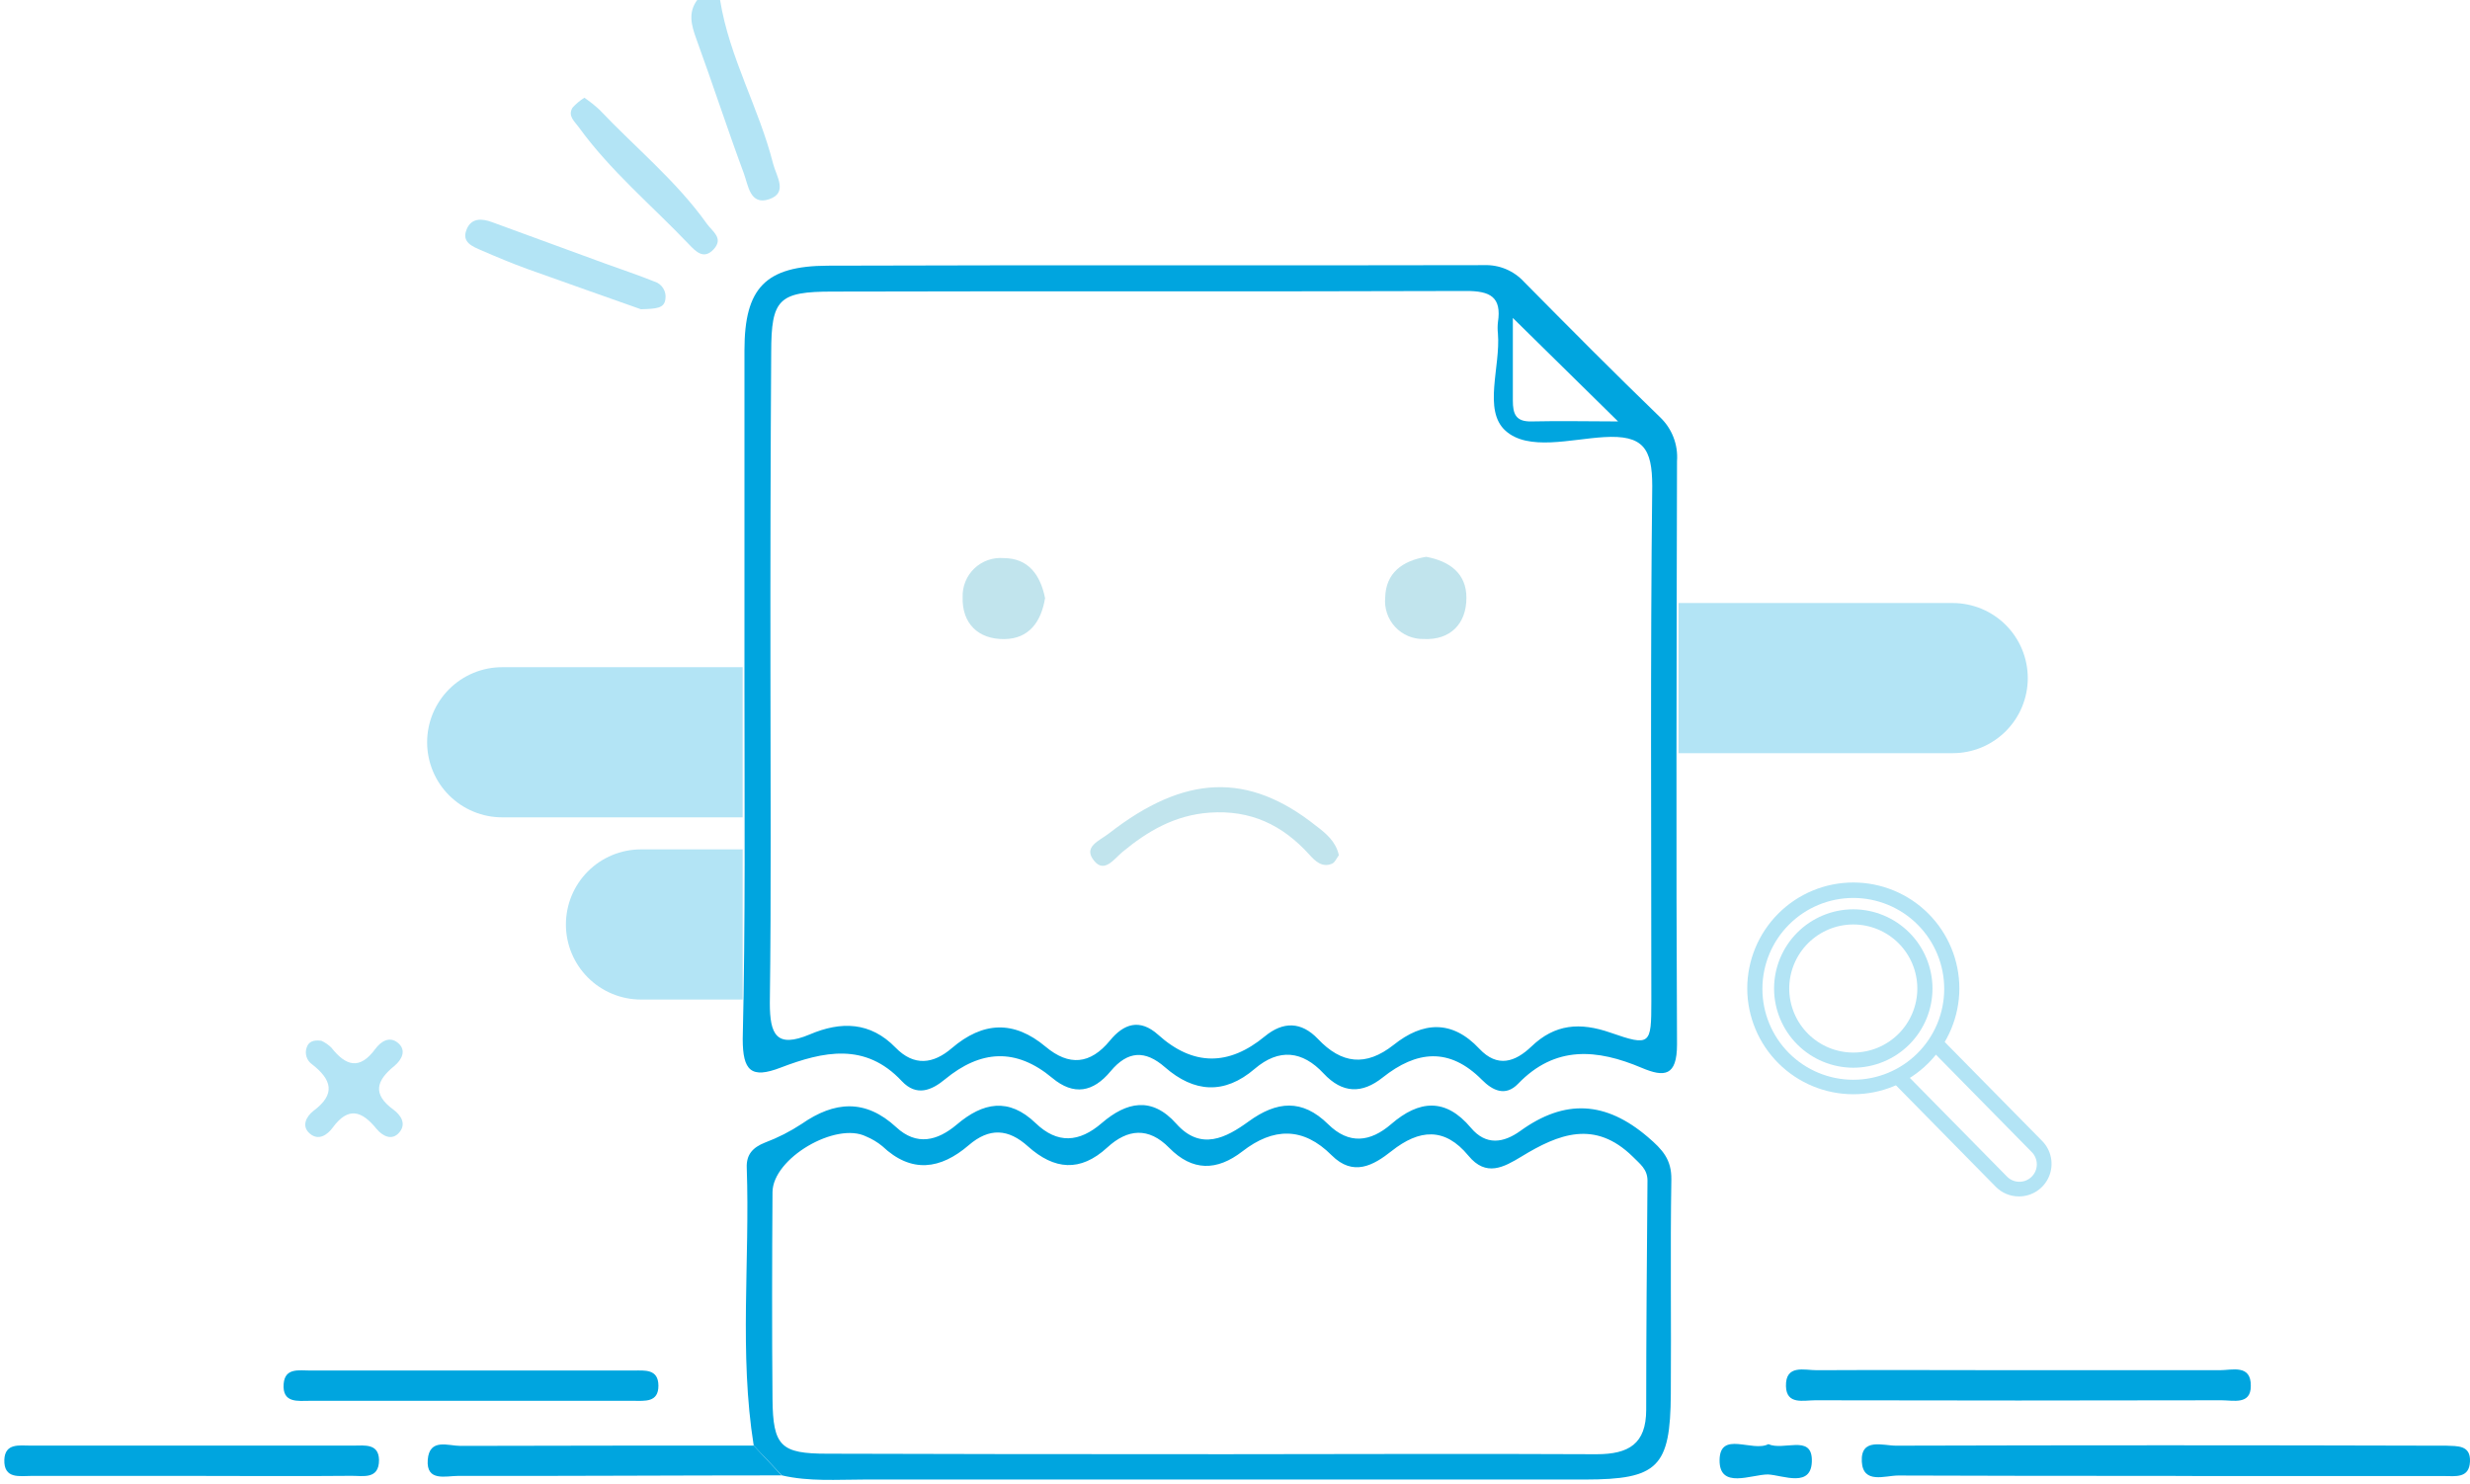 <svg width="273" height="164" viewBox="0 0 273 164" fill="none" xmlns="http://www.w3.org/2000/svg">
<path d="M79.588 0C80.601 6.338 83.891 11.94 85.449 18.094C85.809 19.492 87.123 21.309 85.005 22.021C82.887 22.733 82.694 20.447 82.217 19.174C80.392 14.251 78.767 9.252 76.967 4.312C76.423 2.805 76.021 1.415 77.059 0H79.588Z" fill="#B3E4F5"/>
<path d="M82.282 76.144C82.282 63.668 82.282 51.184 82.282 38.708C82.282 31.842 84.585 29.389 91.493 29.364C115.674 29.28 139.855 29.364 164.036 29.305C164.86 29.275 165.681 29.424 166.441 29.742C167.201 30.06 167.884 30.54 168.441 31.147C173.406 36.171 178.396 41.195 183.512 46.143C184.154 46.761 184.651 47.513 184.97 48.345C185.288 49.177 185.419 50.069 185.354 50.958C185.304 72.451 185.245 93.936 185.354 115.43C185.354 118.98 183.939 119.072 181.461 118.025C176.529 115.941 171.899 115.514 167.788 119.784C166.373 121.249 164.941 120.504 163.794 119.348C160.193 115.723 156.568 116.116 152.825 119.089C150.531 120.914 148.371 120.864 146.294 118.645C143.958 116.133 141.362 115.84 138.675 118.134C135.325 121.006 131.976 120.763 128.753 117.95C126.576 116.049 124.65 116.116 122.741 118.411C120.832 120.705 118.688 121.132 116.302 119.139C112.291 115.79 108.39 116.041 104.446 119.29C102.981 120.504 101.306 121.232 99.673 119.491C95.646 115.179 91.007 116.192 86.276 118C83.019 119.256 82.09 118.352 82.09 114.827C82.4 101.933 82.282 89.038 82.282 76.144ZM85.154 74.268C85.154 86.459 85.246 98.659 85.087 110.85C85.087 114.358 85.808 115.874 89.492 114.333C92.941 112.859 96.19 112.918 98.978 115.781C101.03 117.891 103.165 117.598 105.208 115.84C108.641 112.91 112.057 112.742 115.573 115.689C118.144 117.841 120.497 117.665 122.682 115.003C124.189 113.161 125.964 112.533 128.007 114.366C131.876 117.85 135.819 117.824 139.797 114.542C141.831 112.868 143.832 112.91 145.658 114.819C148.27 117.582 150.949 117.917 154.031 115.488C157.254 112.91 160.486 112.692 163.501 115.907C165.518 118.059 167.478 117.364 169.253 115.673C171.865 113.161 174.637 112.968 177.994 114.132C182.424 115.673 182.516 115.463 182.516 110.666C182.516 91.676 182.399 72.686 182.616 53.729C182.616 49.543 181.611 48.052 177.283 48.312C173.607 48.529 168.91 49.869 166.398 47.608C163.886 45.348 165.862 40.533 165.56 36.866C165.514 36.451 165.514 36.033 165.56 35.618C165.987 32.83 164.723 32.152 162.035 32.16C138.7 32.244 115.356 32.16 92.02 32.227C86.059 32.227 85.246 33.065 85.238 38.926C85.165 50.704 85.138 62.484 85.154 74.268ZM167.21 35.166C167.21 38.03 167.21 41.145 167.21 44.268C167.21 45.733 167.52 46.612 169.245 46.579C172.493 46.503 175.742 46.579 178.84 46.579C174.988 42.777 171.195 39.051 167.235 35.166H167.21Z" fill="#00A5DF"/>
<path d="M83.305 159.774C81.681 149.575 82.895 139.302 82.535 129.062C82.476 127.596 83.213 126.818 84.536 126.29C85.969 125.752 87.336 125.056 88.614 124.214C92.231 121.702 95.647 121.434 99.055 124.582C101.324 126.684 103.618 126.089 105.753 124.289C108.642 121.836 111.489 121.275 114.461 124.13C116.881 126.458 119.284 126.273 121.771 124.13C124.501 121.785 127.297 121.149 130.01 124.197C132.723 127.245 135.528 125.746 137.998 123.954C141.129 121.677 143.934 121.442 146.789 124.247C149.092 126.525 151.453 126.232 153.756 124.247C156.837 121.585 159.768 121.308 162.573 124.649C164.247 126.642 166.19 126.324 168.04 124.992C172.955 121.442 177.485 121.693 182.14 125.679C183.756 127.06 184.761 128.149 184.728 130.376C184.602 138.28 184.728 146.184 184.669 154.08C184.619 162.16 183.246 163.517 175.182 163.525C148.64 163.525 122.095 163.525 95.547 163.525C92.499 163.525 89.426 163.768 86.412 163.064L83.305 159.774ZM133.543 160.728C147.845 160.728 162.146 160.653 176.455 160.728C180.039 160.728 181.939 159.573 181.948 155.83C181.948 147.382 182.023 138.933 182.09 130.485C182.09 129.212 181.253 128.643 180.457 127.831C176.271 123.736 172.269 125.319 168.157 127.831C166.215 129.003 164.256 130.117 162.296 127.73C159.684 124.565 156.871 124.791 153.806 127.22C151.797 128.81 149.569 130.075 147.175 127.68C144.026 124.523 140.719 124.616 137.32 127.253C134.498 129.438 131.793 129.472 129.231 126.868C126.945 124.54 124.626 124.766 122.382 126.826C119.393 129.572 116.521 129.296 113.624 126.709C111.455 124.75 109.354 124.607 107.068 126.575C103.953 129.246 100.746 129.731 97.514 126.675C96.978 126.236 96.379 125.878 95.739 125.612C92.39 123.937 85.399 128.015 85.382 131.766C85.332 139.386 85.315 147.005 85.382 154.624C85.432 159.858 86.303 160.67 91.461 160.67C105.472 160.714 119.493 160.731 133.527 160.72L133.543 160.728Z" fill="#00A5DF"/>
<path d="M239.363 163.122C229.508 163.122 219.653 163.122 209.798 163.081C208.349 163.081 205.913 164.06 205.779 161.54C205.645 158.861 208.148 159.79 209.571 159.782C229.416 159.726 249.262 159.726 269.112 159.782C269.531 159.782 269.949 159.782 270.368 159.782C271.607 159.84 273.089 159.698 272.997 161.557C272.905 163.415 271.373 163.139 270.175 163.139C261.294 163.139 252.411 163.139 243.524 163.139L239.363 163.122Z" fill="#00A5DF"/>
<path d="M223.285 151.442C230.636 151.442 237.996 151.442 245.348 151.442C246.696 151.442 248.823 150.756 248.772 153.201C248.772 155.294 246.83 154.766 245.557 154.766C230.575 154.8 215.593 154.8 200.611 154.766C199.347 154.766 197.446 155.294 197.396 153.209C197.337 150.764 199.455 151.451 200.812 151.442C208.306 151.4 215.791 151.442 223.285 151.442Z" fill="#00A5DF"/>
<path d="M51.748 154.825C45.886 154.825 40.101 154.825 34.273 154.825C32.959 154.825 31.183 155.127 31.351 152.95C31.493 151.133 33.092 151.485 34.265 151.476C46.188 151.476 58.114 151.476 70.043 151.476C71.248 151.476 72.764 151.275 72.772 153.151C72.781 155.026 71.265 154.825 70.051 154.825C63.955 154.834 57.851 154.817 51.748 154.825Z" fill="#00A5DF"/>
<path d="M20.959 163.123C15.098 163.123 9.312 163.123 3.485 163.123C2.195 163.123 0.404 163.508 0.479 161.331C0.554 159.481 2.153 159.774 3.317 159.774C15.241 159.774 27.166 159.774 39.095 159.774C40.284 159.774 41.858 159.514 41.892 161.365C41.892 163.542 40.133 163.106 38.852 163.115C32.882 163.173 26.921 163.123 20.959 163.123Z" fill="#00A5DF"/>
<path d="M83.306 159.774L86.387 163.065C74.464 163.065 62.549 163.148 50.626 163.123C49.278 163.123 47.092 163.793 47.277 161.348C47.461 158.903 49.562 159.816 50.902 159.807C61.678 159.774 72.496 159.774 83.306 159.774Z" fill="#00A5DF"/>
<path d="M70.838 34.179C67.162 32.873 62.733 31.324 58.278 29.725C56.604 29.113 54.929 28.419 53.255 27.69C52.258 27.255 50.969 26.794 51.58 25.346C52.091 24.081 53.255 24.123 54.402 24.558C58.588 26.099 62.716 27.606 66.869 29.122C68.686 29.783 70.528 30.395 72.32 31.115C72.726 31.235 73.075 31.5 73.299 31.859C73.525 32.218 73.611 32.647 73.542 33.066C73.425 34.087 72.529 34.129 70.838 34.179Z" fill="#B3E4F5"/>
<path d="M64.589 10.801C65.179 11.204 65.738 11.649 66.263 12.133C70.224 16.319 74.77 20.003 78.145 24.759C78.756 25.596 79.995 26.325 78.89 27.539C77.785 28.753 76.889 27.782 76.127 26.986C72.049 22.708 67.469 18.89 63.969 14.058C63.492 13.397 62.73 12.819 63.274 11.906C63.659 11.479 64.102 11.107 64.589 10.801Z" fill="#B3E4F5"/>
<path d="M35.51 115.028C35.924 115.213 36.302 115.471 36.624 115.79C38.223 117.816 39.747 118.302 41.489 115.924C42.058 115.154 43.029 114.45 44.001 115.279C44.972 116.108 44.377 117.147 43.615 117.791C41.606 119.416 41.103 120.906 43.49 122.648C44.26 123.217 44.963 124.18 44.135 125.159C43.306 126.139 42.259 125.536 41.623 124.774C39.998 122.773 38.499 122.262 36.758 124.649C36.188 125.419 35.217 126.122 34.246 125.293C33.275 124.465 33.861 123.393 34.639 122.782C37.151 120.923 36.657 119.315 34.48 117.624C34.192 117.419 33.98 117.126 33.875 116.788C33.771 116.451 33.78 116.088 33.903 115.757C34.12 115.137 34.606 114.919 35.51 115.028Z" fill="#B3E4F5"/>
<path d="M195.451 159.614C197.126 160.368 200.182 158.551 200.257 161.289C200.341 164.563 197.076 163.039 195.401 162.963C193.551 162.963 190.017 164.638 190.059 161.364C190.101 158.09 193.693 160.527 195.451 159.614Z" fill="#00A5DF"/>
<path d="M147.98 94.523C147.729 94.85 147.553 95.319 147.235 95.453C146.129 95.93 145.376 95.176 144.723 94.465C141.759 91.182 138.234 89.491 133.679 89.817C129.861 90.094 126.855 91.844 124.041 94.18C123.146 94.933 122.074 96.507 120.969 95.185C119.621 93.602 121.504 92.941 122.559 92.12C130.932 85.589 137.957 85.304 145.468 91.283C146.548 92.103 147.645 92.991 147.98 94.523Z" fill="#C1E4ED"/>
<path d="M115.507 66.105C115.08 68.726 113.732 70.601 111.019 70.635C108.114 70.677 106.314 68.893 106.397 66.004C106.376 65.413 106.481 64.823 106.705 64.275C106.928 63.726 107.266 63.232 107.694 62.823C108.123 62.415 108.634 62.102 109.193 61.906C109.751 61.709 110.345 61.634 110.936 61.684C113.665 61.692 114.988 63.543 115.507 66.105Z" fill="#C1E4ED"/>
<path d="M157.631 61.541C160.202 62.019 162.094 63.367 162.077 66.088C162.077 68.952 160.285 70.769 157.363 70.626C156.772 70.64 156.184 70.527 155.639 70.297C155.094 70.067 154.604 69.724 154.201 69.29C153.798 68.856 153.492 68.342 153.303 67.782C153.113 67.221 153.045 66.627 153.101 66.038C153.168 63.317 155.011 61.977 157.631 61.541Z" fill="#C1E4ED"/>
<path d="M204.839 120.94C201.738 120.94 198.762 119.71 196.565 117.521C194.368 115.332 193.128 112.361 193.117 109.259C193.117 106.15 194.352 103.169 196.551 100.97C198.749 98.772 201.73 97.537 204.839 97.537C207.948 97.537 210.93 98.772 213.128 100.97C215.327 103.169 216.562 106.15 216.562 109.259C216.551 112.361 215.311 115.332 213.113 117.521C210.916 119.71 207.941 120.94 204.839 120.94ZM204.839 99.245C202.175 99.245 199.619 100.304 197.735 102.188C195.85 104.072 194.792 106.628 194.792 109.293C194.792 111.958 195.85 114.513 197.735 116.398C199.619 118.282 202.175 119.34 204.839 119.34C207.497 119.34 210.046 118.288 211.929 116.412C213.812 114.537 214.876 111.992 214.887 109.335C214.893 108.012 214.637 106.701 214.134 105.477C213.632 104.253 212.892 103.14 211.959 102.203C211.025 101.265 209.916 100.522 208.694 100.014C207.472 99.507 206.162 99.245 204.839 99.245Z" fill="#B3E4F5"/>
<path d="M204.84 118.009C202.52 118.007 200.294 117.085 198.653 115.445C197.011 113.805 196.086 111.58 196.082 109.26C196.084 106.938 197.008 104.711 198.65 103.069C200.292 101.427 202.518 100.504 204.84 100.501C207.161 100.506 209.385 101.43 211.025 103.072C212.665 104.714 213.588 106.939 213.59 109.26C213.588 111.58 212.665 113.804 211.025 115.444C209.384 117.085 207.16 118.007 204.84 118.009ZM204.84 102.176C202.962 102.178 201.162 102.925 199.834 104.253C198.506 105.581 197.759 107.382 197.757 109.26C197.761 111.136 198.509 112.934 199.837 114.261C201.165 115.587 202.964 116.333 204.84 116.335C206.716 116.333 208.514 115.586 209.841 114.26C211.167 112.934 211.913 111.135 211.915 109.26C211.915 107.382 211.17 105.582 209.844 104.254C208.517 102.926 206.717 102.178 204.84 102.176Z" fill="#B3E4F5"/>
<path d="M223.142 132.235C222.666 132.235 222.193 132.141 221.754 131.957C221.314 131.773 220.915 131.503 220.58 131.163L209.402 119.801L210.591 118.629L221.769 129.982C221.943 130.175 222.155 130.329 222.39 130.438C222.626 130.546 222.881 130.606 223.14 130.614C223.399 130.621 223.657 130.576 223.899 130.482C224.14 130.387 224.36 130.245 224.545 130.063C224.73 129.881 224.877 129.664 224.976 129.425C225.075 129.185 225.124 128.928 225.122 128.668C225.119 128.409 225.064 128.153 224.96 127.916C224.855 127.678 224.705 127.464 224.516 127.286L213.338 115.924L214.535 114.752L225.713 126.106C226.212 126.612 226.55 127.254 226.685 127.952C226.82 128.649 226.745 129.372 226.47 130.027C226.195 130.682 225.733 131.242 225.14 131.635C224.548 132.027 223.853 132.236 223.142 132.235Z" fill="#B3E4F5"/>
<path d="M185.523 66.649H215.825C216.915 66.649 217.994 66.864 219.001 67.281C220.007 67.698 220.922 68.309 221.693 69.079C222.463 69.85 223.074 70.764 223.491 71.771C223.908 72.778 224.123 73.857 224.123 74.947C224.123 76.036 223.908 77.115 223.491 78.122C223.074 79.129 222.463 80.043 221.693 80.814C220.922 81.584 220.007 82.196 219.001 82.613C217.994 83.03 216.915 83.244 215.825 83.244H185.523V66.649Z" fill="#B3E4F5"/>
<path d="M82.082 90.336H55.506C54.416 90.336 53.337 90.121 52.331 89.704C51.324 89.287 50.409 88.676 49.639 87.906C48.868 87.135 48.257 86.22 47.84 85.214C47.423 84.207 47.209 83.128 47.209 82.038C47.209 80.949 47.423 79.87 47.84 78.863C48.257 77.856 48.868 76.942 49.639 76.171C50.409 75.4 51.324 74.789 52.331 74.372C53.337 73.955 54.416 73.741 55.506 73.741H82.082V90.336Z" fill="#B3E4F5"/>
<path d="M82.082 110.474H70.845C69.756 110.474 68.677 110.259 67.67 109.842C66.663 109.425 65.749 108.814 64.978 108.043C64.208 107.273 63.596 106.358 63.179 105.351C62.762 104.345 62.548 103.266 62.548 102.176C62.548 99.975 63.422 97.865 64.978 96.309C66.534 94.752 68.645 93.878 70.845 93.878H82.082V110.474Z" fill="#B3E4F5"/>
</svg>
